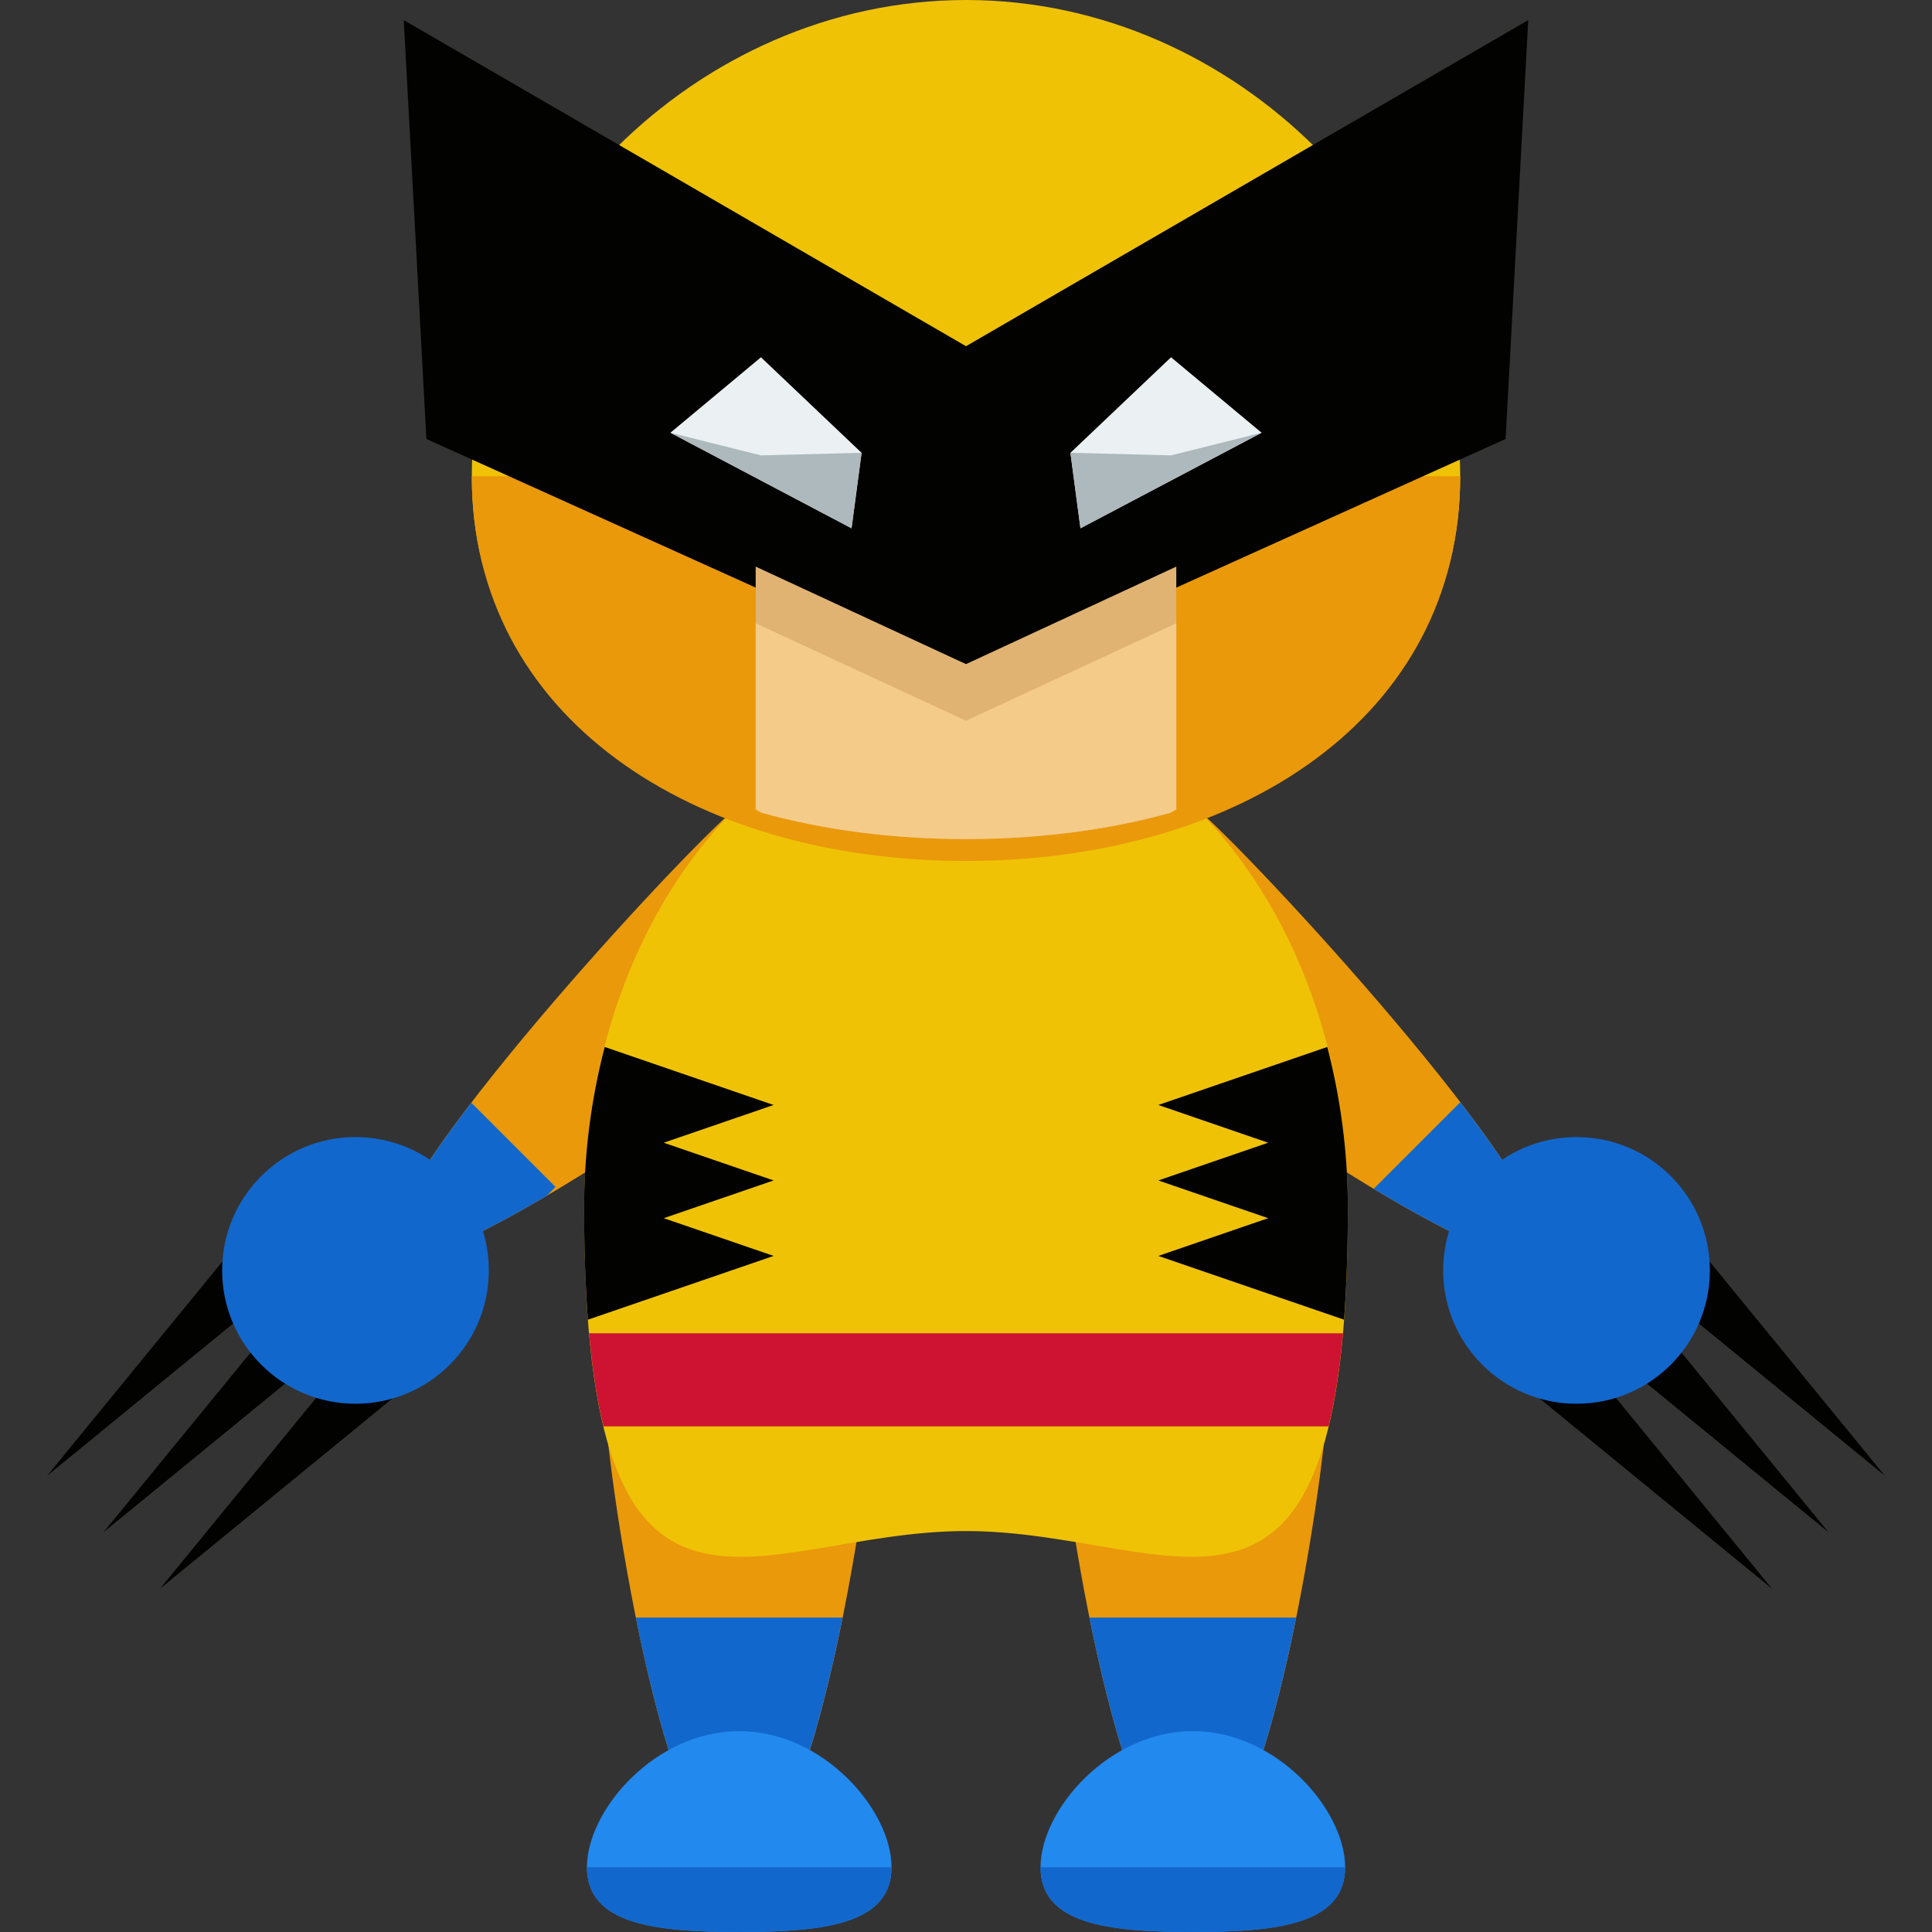 <svg xmlns="http://www.w3.org/2000/svg" viewBox="0 0 504.123 504.123"><rect x="0" y="0" width="504.123" height="504.123" fill="#333333" stroke="none"/><path d="M241.073 203.768c10.027 11.28 3.663 33.304-14.218 49.223-17.881 15.896-114.018 85.024-124.062 73.767-10.012-11.296 69.892-98.714 87.773-114.609 17.865-15.895 40.48-19.653 50.507-8.381zm21.977 0c-10.027 11.28-3.663 33.304 14.218 49.223 17.881 15.896 114.018 85.024 124.062 73.767 10.012-11.296-69.892-98.714-87.773-114.609-17.865-15.895-40.48-19.653-50.507-8.381zm83.519 158.145c0 19.503-15.817 124.668-35.336 124.668-19.495 0-35.304-105.173-35.304-124.668 0-19.495 15.817-35.32 35.304-35.32 19.519 0 35.336 15.825 35.336 35.32zm-118.351 0c0 19.503-15.817 124.668-35.336 124.668-19.495 0-35.304-105.173-35.304-124.668 0-19.495 15.817-35.32 35.304-35.32 19.519 0 35.336 15.825 35.336 35.32z" fill="#EA990A"/><path d="M351.705 315.242c0 126.33-44.599 84.259-99.643 84.259-55.028 0-99.643 42.071-99.643-84.259 0-72.231 44.631-130.781 99.643-130.781 55.028.009 99.643 58.558 99.643 130.781z" fill="#EFC206"/><path d="M165.904 422.085c5.506 27.301 13.32 54.705 22.166 62.354h9.602c8.862-7.648 16.691-35.052 22.189-62.354h-53.957zm118.358 0c5.506 27.301 13.32 54.705 22.166 62.354h9.602c8.869-7.648 16.691-35.052 22.181-62.354h-53.949z" fill="#1267CC"/><path d="M232.629 487.219c0 14.935-17.802 16.904-39.739 16.904s-39.739-1.961-39.739-16.904 17.802-35.509 39.739-35.509 39.739 20.567 39.739 35.509z" fill="#2289EF"/><path d="M232.629 487.219c0 14.935-17.802 16.904-39.739 16.904s-39.739-1.961-39.739-16.904" fill="#1267CC"/><path d="M350.988 487.219c0 14.935-17.802 16.904-39.739 16.904s-39.739-1.961-39.739-16.904 17.802-35.509 39.739-35.509 39.739 20.567 39.739 35.509z" fill="#2289EF"/><path d="M350.988 487.219c0 14.935-17.802 16.904-39.739 16.904s-39.739-1.961-39.739-16.904" fill="#1267CC"/><path d="M381.015 124.258c0 63.008-57.738 94.681-128.937 94.681-71.215 0-128.969-31.673-128.969-94.681C123.108 61.235 180.862 0 252.077 0c71.2 0 128.938 61.235 128.938 124.258z" fill="#EFC206"/><path d="M381.015 124.258c0 63.008-57.738 100.391-128.937 100.391-71.215 0-128.969-37.384-128.969-100.391" fill="#EA990A"/><path fill="#020200" d="M253.046 178.538L253.046 90.908 105.354 5.246 111.262 114.538z"/><path fill="#020200" d="M251.077 178.538L251.077 90.908 398.769 5.246 392.862 114.538z"/><path d="M122.982 287.744c-14.36 18.723-24.08 34.627-20.181 39.014 3.82 4.285 20.141-3.096 39.849-14.738l2.308-2.308-21.976-21.968zm235.45 22.465c21.063 12.674 38.88 21.063 42.89 16.557 3.907-4.403-5.876-20.378-20.291-39.156l-22.599 22.599z" fill="#1267CC"/><path d="M157.46 372.185h189.204c1.646-6.774 2.907-14.785 3.757-24.292H153.71c.843 9.507 2.103 17.517 3.75 24.292z" fill="#CE1332"/><path d="M197.183 147.85v63.354l1.481.851c16.289 4.537 34.336 6.884 53.413 6.884 19.046 0 37.085-2.347 53.366-6.869l1.489-.866V147.85l-54.871 25.442-54.878-25.442z" fill="#E0B373"/><path d="M197.183 162.619v48.585l1.481.851c16.289 4.537 34.336 6.884 53.413 6.884 19.046 0 37.085-2.347 53.366-6.869l1.489-.866v-48.585l-54.879 25.442-54.87-25.442z" fill="#F4CB89"/><path fill="#EBF0F2" d="M222.192 137.846L174.931 112.916 198.561 93.223 224.815 118.154z"/><path fill="#ADB9BC" d="M222.192 137.846L174.931 112.916 198.561 118.823 224.815 118.154z"/><path fill="#EBF0F2" d="M281.931 137.846L329.192 112.916 305.562 93.223 279.308 118.154z"/><path fill="#ADB9BC" d="M281.931 137.846L329.192 112.916 305.562 118.823 279.308 118.154z"/><g fill="#020200"><path d="M157.783 273.187a167.156 167.156 0 0 0-5.372 42.063c0 10.949.354 20.543 1 29.097l48.451-16.636-28.672-9.846 28.672-9.846-28.672-9.846 28.672-9.846-44.079-15.14zm192.921 71.161c.646-8.554 1-18.156 1-29.097 0-14.738-1.938-28.845-5.372-42.063l-44.087 15.139 28.664 9.846-28.664 9.846 28.664 9.846-28.664 9.846 48.459 16.637z"/><path d="M61.818 324.545L72.814 324.545 72.814 335.541 12.296 385.079z"/><path d="M76.556 339.275L87.552 339.275 87.536 350.271 27.018 399.801z"/><path d="M91.278 354.005L102.274 354.005 102.274 365.001 41.756 414.539z"/></g><circle cx="92.759" cy="331.492" r="34.792" fill="#1267CC"/><g fill="#020200"><path d="M442.305 324.545L431.309 324.545 431.309 335.541 491.827 385.079z"/><path d="M427.567 339.275L416.571 339.275 416.587 350.271 477.105 399.801z"/><path d="M412.845 354.005L401.849 354.005 401.849 365.001 462.368 414.539z"/></g><circle cx="411.364" cy="331.492" r="34.792" fill="#1267CC"/></svg>